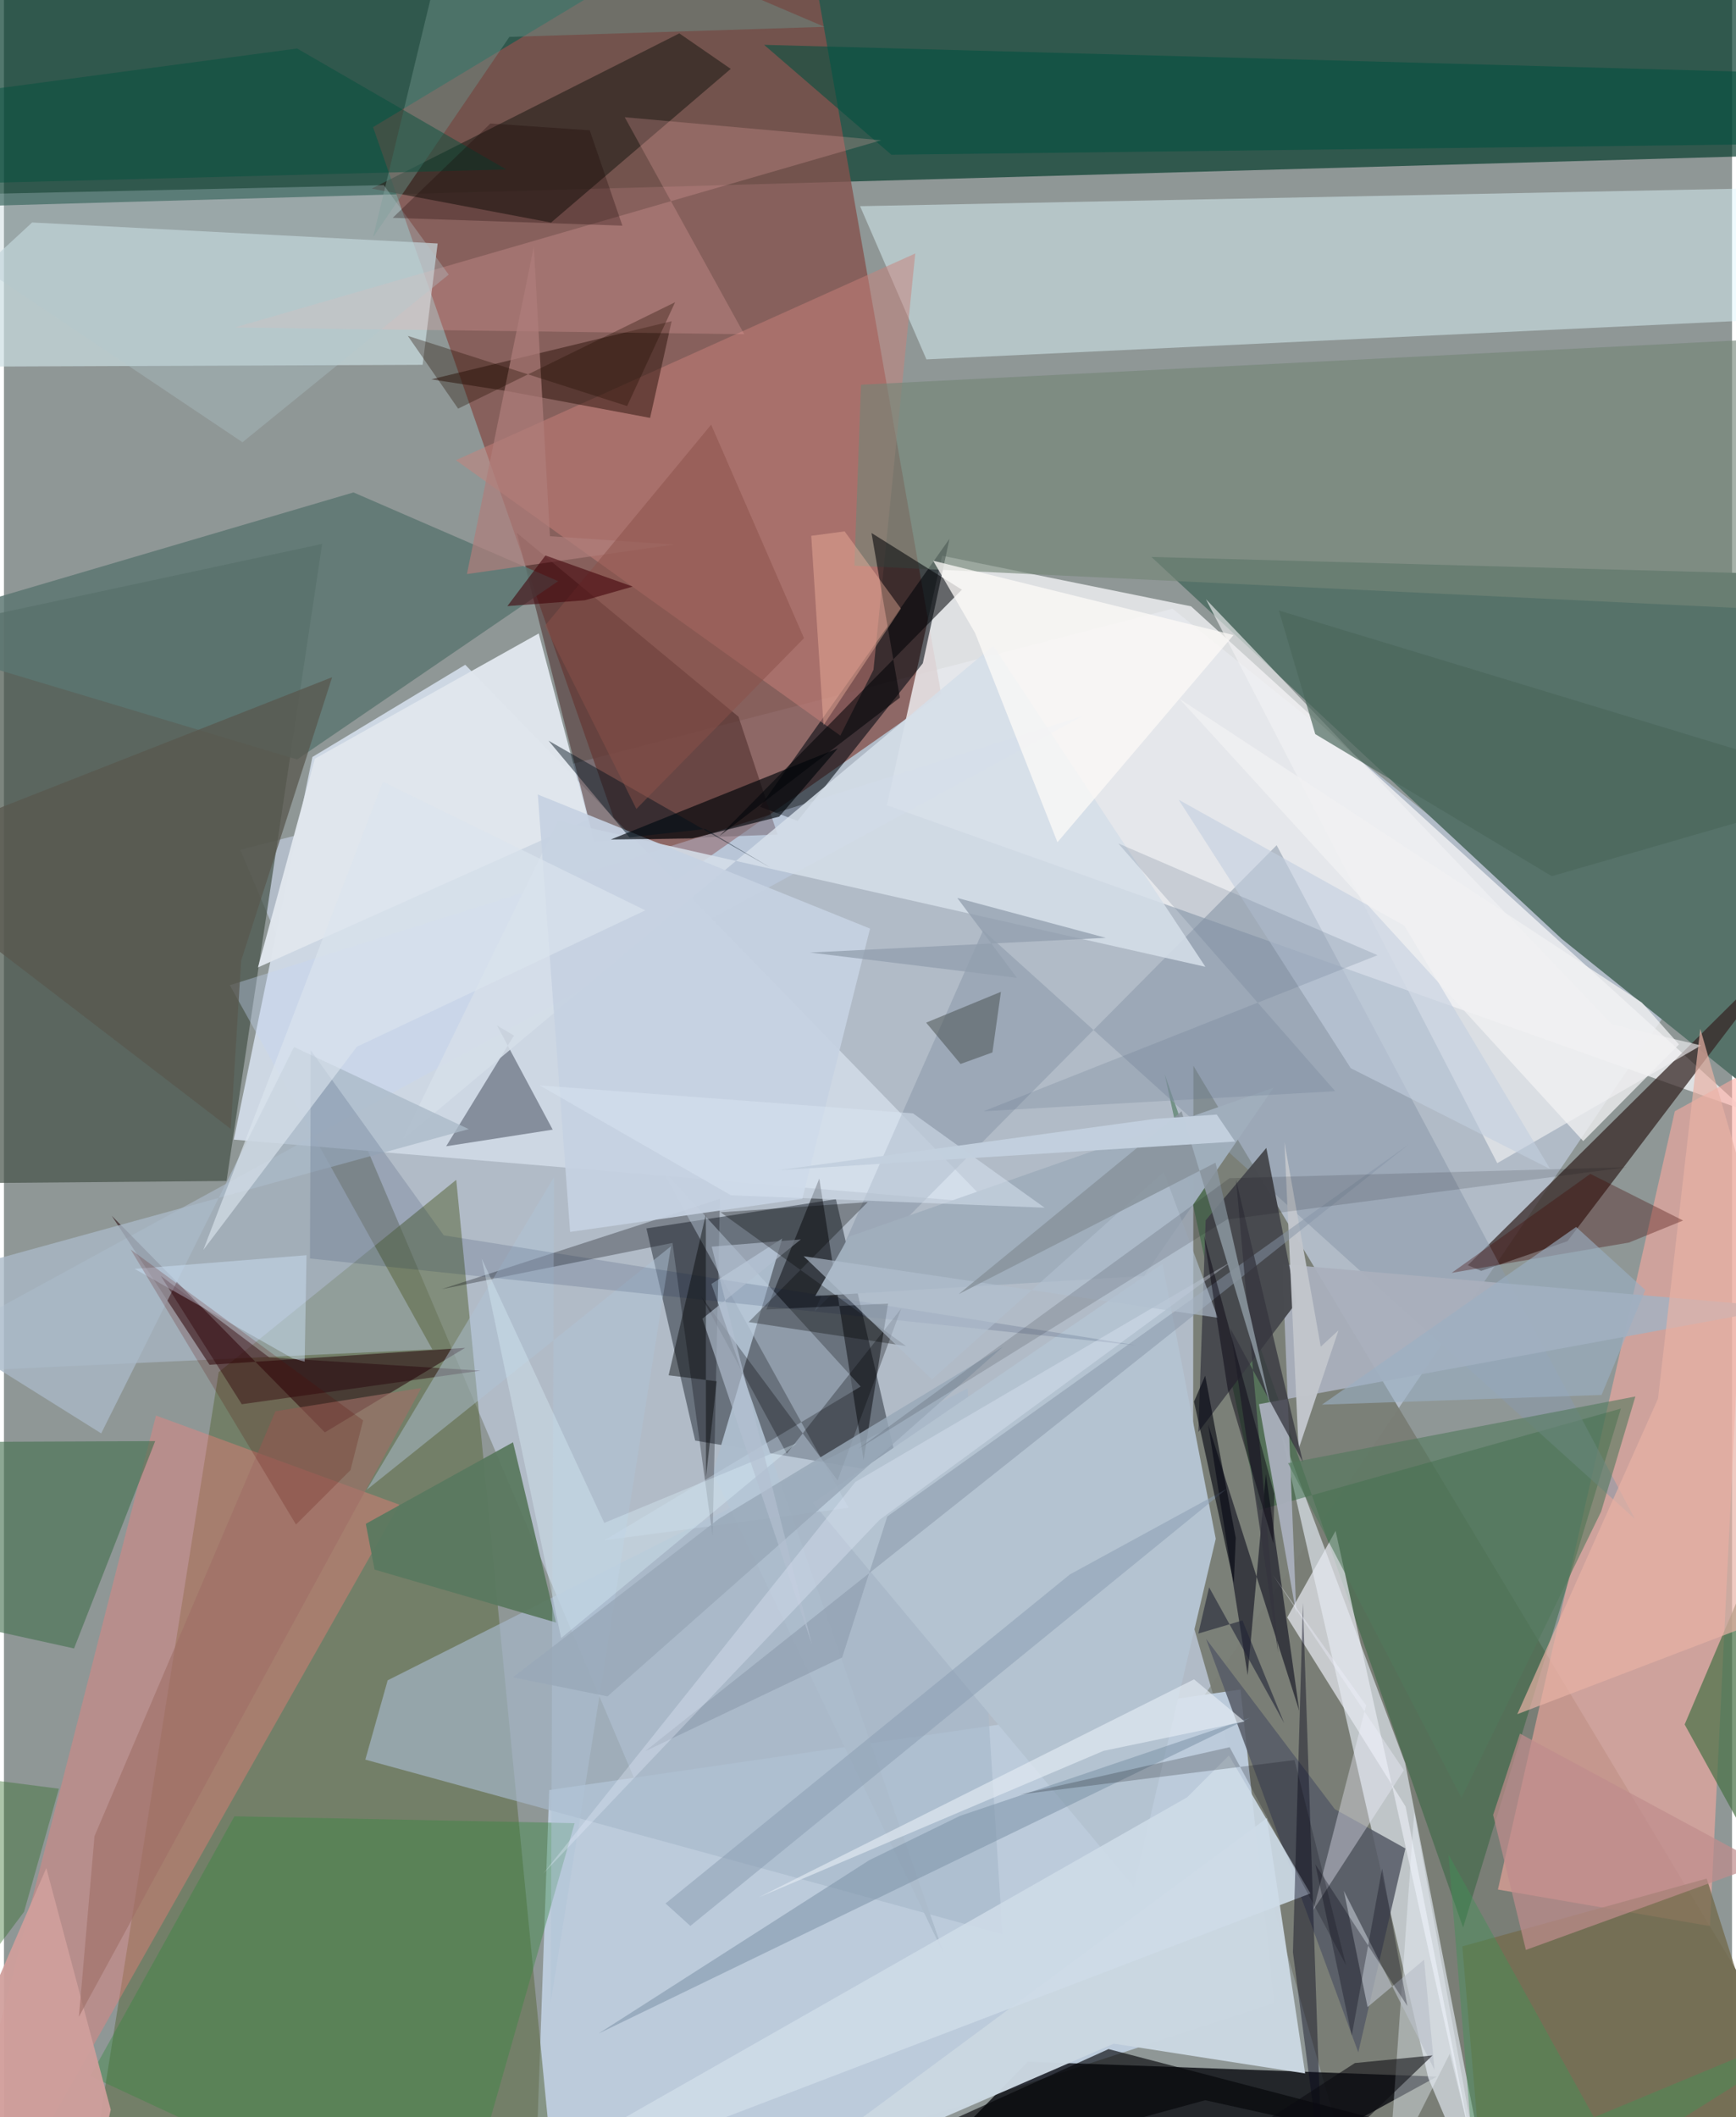 <svg xmlns="http://www.w3.org/2000/svg" width="228" height="278" viewBox="0 0 836 1024"><path fill="#8f9796" d="M0 0h836v1024H0z"/><path fill="#083d2f" fill-opacity=".698" d="M842.137 75.614l-870.069 24.509-7.754-126.853 896.11 3.631z"/><path fill="#becada" fill-opacity=".714" d="M400.747 1086l404.72-598.153L565.304 294.42 114.299 411.03z"/><path fill="#85534d" fill-opacity=".792" d="M383.427-62l69.98 397.813-144.07 100.963-130.78-375.283z"/><path fill="#7a7e76" fill-opacity=".961" d="M898 1052.799L661.146 1086l-85.911-300.38.193-270.117z"/><path fill="#455248" fill-opacity=".702" d="M-62 309.437l215.912-46.36-46.237 308.116L-62 572.649z"/><path fill="#bccbdb" fill-opacity=".988" d="M614.529 968.794L256.03 1086l7.744-220.22 334.435-48.626z"/><path fill="#f1f1f3" fill-opacity=".808" d="M427.119 389.465l26.725-120.68 120.446 24.479 268.26 243.941z"/><path fill="#567269" fill-opacity=".996" d="M555.117 269.381l198.446 184.692L898 570.033l-23.303-291.94z"/><path fill="#5f6c46" fill-opacity=".573" d="M103.883 663.651L36.79 1086h232.236l-50.223-515.353z"/><path fill="#cdd7e3" d="M476.032 581.93L223.159 321.522l-73.934 44.597-38.036 185.069z"/><path fill="#000208" fill-opacity=".757" d="M495.288 997.152L408.863 1086h135.096l149.25-81.615z"/><path fill="#272f39" fill-opacity=".518" d="M310.804 594.142l91.677-14.147 30.85 133.397-98.943-16.632z"/><path fill="#ddf6fd" fill-opacity=".478" d="M898 90.09l-483.834 9.632 32.101 74.103 414.66-19.623z"/><path fill="#ffaca0" fill-opacity=".561" d="M722.727 913.904l102.568 17.67 20.307-414.607-37.286 20.499z"/><path fill="#d4dae1" fill-opacity=".769" d="M689.043 1005.092l-71.569-313.368 60.388 161.008L723.414 1086z"/><path fill="#cbdde2" fill-opacity=".69" d="M209.813 117.76l-196.18-10.153L-62 177.52l264.536-1.064z"/><path fill="#362625" fill-opacity=".737" d="M867.5 454.114L756.36 600.34l-41.72 14.335-6.451-2.726z"/><path fill="#265f34" fill-opacity=".439" d="M782.226 681.289L607.25 730.33l-45.687-210.627L705.89 932.326z"/><path fill="#00080e" fill-opacity=".573" d="M365.803 390.211l91.625-129.622-12.914 60.226-60.551 76.225z"/><path fill="#ff7e7a" fill-opacity=".361" d="M73.544 684.654l-96.45 376.393 32.648-12.57L191.25 727.74z"/><path fill="#ca827a" fill-opacity=".49" d="M420.655 323.967l20.204-201.363-222.213 99.973L404.61 355.79z"/><path fill="#cbd7e2" fill-opacity=".973" d="M629.47 1002.845l-18.556-123.466-251.241 185.96 177.226-76.9z"/><path fill="#472523" fill-opacity=".514" d="M285.536 406.973l-37.397-149.218 107.226 88.912 18.88 56.982z"/><path fill="#a7b9ca" fill-opacity=".667" d="M174.823 851.069l308.233 84.477-16.844-264.004-280.58 141.163z"/><path fill="#c6d7f3" fill-opacity=".361" d="M521.678 346.378L-62 665.098l269.214-12.473-97.934-176.107z"/><path fill="#8b9aaa" fill-opacity=".549" d="M615.683 408.817l-223.52 225.45 81.52-184.305 315.385 284.752z"/><path fill="#220007" fill-opacity=".529" d="M155.241 692.784l67.855-40.884-123.637 8.205-47.326-72.085z"/><path fill="#5b7671" fill-opacity=".835" d="M-62 306.219l203.835 61.114 126.257-86.243-99.017-42.918z"/><path fill="#e1e7ee" fill-opacity=".969" d="M122.875 467.908l27.537-100.973 108.303-60.55 23.835 89.974z"/><path fill="#a9b0bc" fill-opacity=".945" d="M625.235 780.922l-18.09-101.775 254.033-46.808-242.75-20.889z"/><path fill="#748577" fill-opacity=".631" d="M898 161.647l-483.39 24.424-3.182 87.518L898 296.896z"/><path fill="#27211c" fill-opacity=".639" d="M351.589 33.312L326.73 16.146 177.894 91.224l86.766 16.441z"/><path fill="#2a3143" fill-opacity=".439" d="M246.72 500.865l-32.79 53.542 51.54-8.032-26.976-50.423z"/><path fill="#436f4f" fill-opacity=".612" d="M-62 776.184l10.115-78.619 125.052-.556-39.258 100.285z"/><path fill="#d5dee8" fill-opacity=".863" d="M581.224 467.606l-102.622-155.27L192.739 551.31l75.297-154.317z"/><path fill="#47494e" fill-opacity=".976" d="M581.348 590.238l-3.533 102.4 47.436-62.653L610.7 555.21z"/><path fill="#565b66" fill-opacity=".851" d="M655.187 992.654l-73.669-200.005 62.298 82.362 34.156 19.019z"/><path fill="#33873f" fill-opacity=".392" d="M111.5 878.484l-69.695 125.628L217.898 1086l58.17-204.198z"/><path fill="#f2f3f4" fill-opacity=".627" d="M821.027 505.639l-98.6 56.93L581.485 289.82l196.438 205.676z"/><path fill="#040509" fill-opacity=".478" d="M427.692 630.507l-11.822 75.622-21.435-136.068-25.572 63.303z"/><path fill="#acbccc" fill-opacity=".996" d="M342.25 621.003l34.256-21.975-33.507 113.357 111.765 232.82z"/><path fill="#746b4d" fill-opacity=".796" d="M879.976 1086l-56.237-177.397-118.228 32.789L717.841 1086z"/><path fill="#000008" fill-opacity=".29" d="M323.41 601.16l-111.593 22.343 134.562-43.67-3.542 163.188z"/><path fill="#2f160e" fill-opacity=".518" d="M323.01 155.35l-10.42 46.772-68.501-12.853-37.352-5.804z"/><path fill="#e7eaf0" fill-opacity=".706" d="M644.201 740.447l65.583 295.759-31.715-162.438-57.256-91.45z"/><path fill="#050517" fill-opacity=".557" d="M626.658 827.54l-16.17-114.57-8.814 97.24-19.107-121.163z"/><path fill="#00513e" fill-opacity=".565" d="M429.31 74.834l-61.591-53.156L898 36.223v32.98z"/><path fill="#4a7148" fill-opacity=".718" d="M876.195 809.227L898 634.02l-84.927 200.043L898 988.166z"/><path fill="#5a795f" fill-opacity=".937" d="M175.043 737.022l4.248 22.132 87.787 25.608-20.804-87.185z"/><path fill="#b4c3d1" d="M391.39 726.893l169.06-115.595 25.779 132.955-39.652 168.35z"/><path fill="#a0aebc" fill-opacity=".988" d="M392.457 626.85l16.264-28.698L614.19 526.1l-62.668 91.046z"/><path fill="#000307" fill-opacity=".549" d="M433.432 337.416l-87.319 66.953 117.292-119.157-43.705-27.419z"/><path fill="#feb2b1" fill-opacity=".231" d="M358.13 161.65L300.309 56.694l124.1 11.14-312.691 90.55z"/><path fill="#c3d2e3" fill-opacity=".427" d="M408.61 729.279l-91.27-165.196 97.112 106.537-123.926 74.358z"/><path fill="#a9b9c7" fill-opacity=".773" d="M-62 624.974l109.044 68.302 93.285-186.887 84.51 39.726z"/><path fill="#040609" fill-opacity=".639" d="M534.371 991.074L898 1086l-316.865-70.202L324.455 1086z"/><path fill="#cedbe7" fill-opacity=".898" d="M201.522 1080.492L572.38 869.297l20.225-20.24 39.424 66.74z"/><path fill="#7b91a6" fill-opacity=".525" d="M462.468 878.288l140.369-47.471-315.194 152.738 131.004-83.864z"/><path fill="#e7b2a6" fill-opacity=".69" d="M898 765.716l-165.879 63.37 68.08-152.646 20.43-178.844z"/><path fill="#230207" fill-opacity=".427" d="M128.38 656.567l102.144 6.372-115.471 16.236-39.187-62.09z"/><path fill="#c6d2e2" fill-opacity=".922" d="M273.884 595.838l-15.621-211.561 160.726 64.847-32.774 130.707z"/><path fill="#fcfaf7" fill-opacity=".761" d="M449.53 271.208l20.273 34.95 39.847 101.208 85.195-100.204z"/><path fill="#05071b" fill-opacity=".42" d="M623.57 944.234l14.595 112.072-2.496-64.588-7.275-216.467z"/><path fill="#6c8f87" fill-opacity=".478" d="M221.181-62l175.78 74.985-152.437 4.859-65.951 96.872z"/><path fill="#f0f7ff" fill-opacity=".384" d="M713.984 1052.02l-31.733-175.594-12.464 175.65 29.668-58.784z"/><path fill="#000006" fill-opacity=".286" d="M434.058 632.92l-30.77 83.085-65.879-88.816 41.287 75.874z"/><path fill="#01060a" fill-opacity=".655" d="M375.019 394.993l-42.136 10.549-39.304.494 109.815-44.084z"/><path fill="#02503c" fill-opacity=".459" d="M141.826 23.461l101.156 58.496-299.075 7.755 11.783-41.469z"/><path fill="#420500" fill-opacity=".329" d="M812.315 590.322l-26.173 10.655-85.761 14.653 67.076-47.875z"/><path fill="#c1c5cc" fill-opacity=".976" d="M619.474 552.487l6.836 148.381 19.295-57.43-8.579 7.898z"/><path fill="#495050" fill-opacity=".525" d="M446.129 494.62l16.645 19.984 15.414-5.578 4.117-29.317z"/><path fill="#52785b" fill-opacity=".592" d="M789.246 675.425l-168.036 32.27 83.879 161.866 67.58-138.441z"/><path fill="#59584e" fill-opacity=".745" d="M158.772 327.539l-44.016 137.083-5.045 81.395L-62 414.34z"/><path fill="#b2cacf" fill-opacity=".325" d="M183.774 89.547L-62 94.97 115.394 213.9l99.753-81.083z"/><path fill="#ffc0a7" fill-opacity=".373" d="M406.7 257.018l27.211 37.326-37.434 56.433-5.937-91.631z"/><path fill="#b0c4d7" fill-opacity=".455" d="M266.096 569.33l-1.58 399.119 58.173-365.677-147.21 117.814z"/><path fill="#4b675c" fill-opacity=".682" d="M748.784 423.779L634.378 355.07l-17.605-59.792L898 380.644z"/><path fill="#ae7e7b" fill-opacity=".71" d="M256.337 119.304l-32.363 158.35 100.233-14.268-60.072-4.039z"/><path fill="#d09f9c" fill-opacity=".937" d="M51.666 1020.372L36.892 1086H-58.51l79.004-182.485z"/><path fill="#98a8b8" fill-opacity=".82" d="M483.33 651.331L291.98 820.49l-45.768-9.223 99.67-76.697z"/><path fill="#e5edf4" fill-opacity=".643" d="M531.977 846.815L365.174 917.66l210.548-105.42 24.411 20.38z"/><path fill="#f2f2ff" fill-opacity=".365" d="M614.033 761.942l63.204 94.258-43.719 67.47 25.455-98.83z"/><path fill="#00111b" fill-opacity=".459" d="M371.163 419.87l-31.895-18.91-36.657 4.045-39.178-46.771z"/><path fill="#a06f67" fill-opacity=".616" d="M201.897 671.323L36.257 975.435l7.552-87.375 87.525-205.485z"/><path fill="#021b42" fill-opacity=".137" d="M548.44 650.773l-335.665-53.275-64.342-89.463-.39 100.653z"/><path fill="#8c9eb2" fill-opacity=".533" d="M515.67 761.496l75.97-41.448-259.575 211.457-12.01-10.863z"/><path fill="#babfc9" fill-opacity=".647" d="M687.006 947.86l-27.332 22.892-11.468-56.216 43.9 86.638z"/><path fill="#d0e3fb" fill-opacity=".439" d="M146.372 607.104l-.902 51.468-5.933-1.62-76.278-43.233z"/><path fill="#c3cedf" fill-opacity=".596" d="M677.457 447.68l70.526 117.718-96.436-48.745-83.261-129.847z"/><path fill="#8895a7" fill-opacity=".498" d="M405.51 801.645l-95.31 45.347 369.616-293.658-252.483 180.117z"/><path fill="#617389" fill-opacity=".22" d="M664.498 461.995L539.07 407.94l104.943 119.825-170.046 9.697z"/><path fill="#9bb0c3" fill-opacity=".616" d="M794.034 623.932l-21.163 50.752-135.255 4.703 122.962-85.939z"/><path fill="#35353f" fill-opacity=".757" d="M616.458 799.55l-20.391-228.874 32.326 136.416-35.093-64.594z"/><path fill="#e1f5ff" fill-opacity=".322" d="M290.412 736.571l93.135-38.57-113.996 94.27-38.467-183.593z"/><path fill="#8b5149" fill-opacity=".498" d="M387.044 308.662L342.12 205.387l-80.435 97.303 44.26 88.572z"/><path fill="#210c02" fill-opacity=".333" d="M195.369 162.447l24.34 35.199 104.97-51.472-23.195 50.225z"/><path fill="#b3c0d0" fill-opacity=".647" d="M342.39 602.955l48.423 192.194-52.935-157.35 47.656-38.343z"/><path fill="#00030e" fill-opacity=".596" d="M581.126 665.38l14.773 78.458-.92 21.99-19.269-87.916z"/><path fill="#000304" fill-opacity=".427" d="M321.544 665.182l23.264 2.89-5.195 46.39-.064-127.081z"/><path fill="#e6effe" fill-opacity=".325" d="M594.097 610.025l-182.18 106.73-151.031 189.45 162.728-171.159z"/><path fill="#202436" fill-opacity=".596" d="M599.147 783.762l20.232 49.741-36.365-65.779-5.214 22.36z"/><path fill="#000001" fill-opacity=".302" d="M436.404 651.042l-89.719-64.692 71.171-4.922-57.598 58.009z"/><path fill="#0c0c11" fill-opacity=".569" d="M595.614 1086h-78l135.929-88.182 37.538-3.672z"/><path fill="#d9e4f1" fill-opacity=".514" d="M351.728 578.123l-92.531-53.14 180.535 13.496 63.7 45.641z"/><path fill="#b1c0cf" fill-opacity=".631" d="M386.85 607.589l62.106 59.56L561.098 566.85l26.155 70.501z"/><path fill="#dbe5ed" fill-opacity=".639" d="M183.333 378.113L96.427 604.582l74.299-98.306 139.56-65.982z"/><path fill="#000005" fill-opacity=".204" d="M491.49 867.921l132.859-16.644 24.904 99.166-56.3-105.389z"/><path fill="#929fae" fill-opacity=".757" d="M461.206 434.31l71.855 19.297-143.078 7.097 100.093 12.26z"/><path fill="#080310" fill-opacity=".471" d="M580.446 597.385l34.102 125.055-.47 24.03-22.007-74.316z"/><path fill="#89949d" fill-opacity=".882" d="M569.7 537.512l43.324 143.512-26.902-118.677-124.27 63.59z"/><path fill="#00020f" fill-opacity=".298" d="M652.02 984.583l14.692-80.827 12.218 66.485-44.511-68.503z"/><path fill="#410008" fill-opacity=".565" d="M243.545 293.152l37.498-2.818 23.11-6.625-42.19-15.043z"/><path fill="#356e2c" fill-opacity=".408" d="M26.575 865.134L9.712 924.702l-35.206 47.019-25.174-116.528z"/><path fill="#bf8d8c" fill-opacity=".706" d="M733.396 838.488l-12.978 39.315 15.847 65.31 114.23-41.507z"/><path fill="#560601" fill-opacity=".2" d="M141.278 737.367l26.367-26.35 6.112-24.022-112.46-82.66z"/><path fill="#f1f1f2" fill-opacity=".776" d="M764.007 551.907l46.325-46.76-17.965-20.257-223.742-146.94z"/><path fill="#c2d0de" fill-opacity=".976" d="M595.597 552.127l-8.877-13.05-29.916 2.084-182.242 24.828z"/><path fill="#429257" fill-opacity=".435" d="M769.2 1024.092L898 970.5 714.32 1086l-15.48-189.044z"/><path fill="#180200" fill-opacity=".278" d="M283.373 63.022l-48.034-3.286-47.266 45.627 111.105 3.776z"/><path fill="#020508" fill-opacity=".129" d="M592.892 569.855l192.4-5.32-193.61 25.292-178.51 111.02z"/></svg>